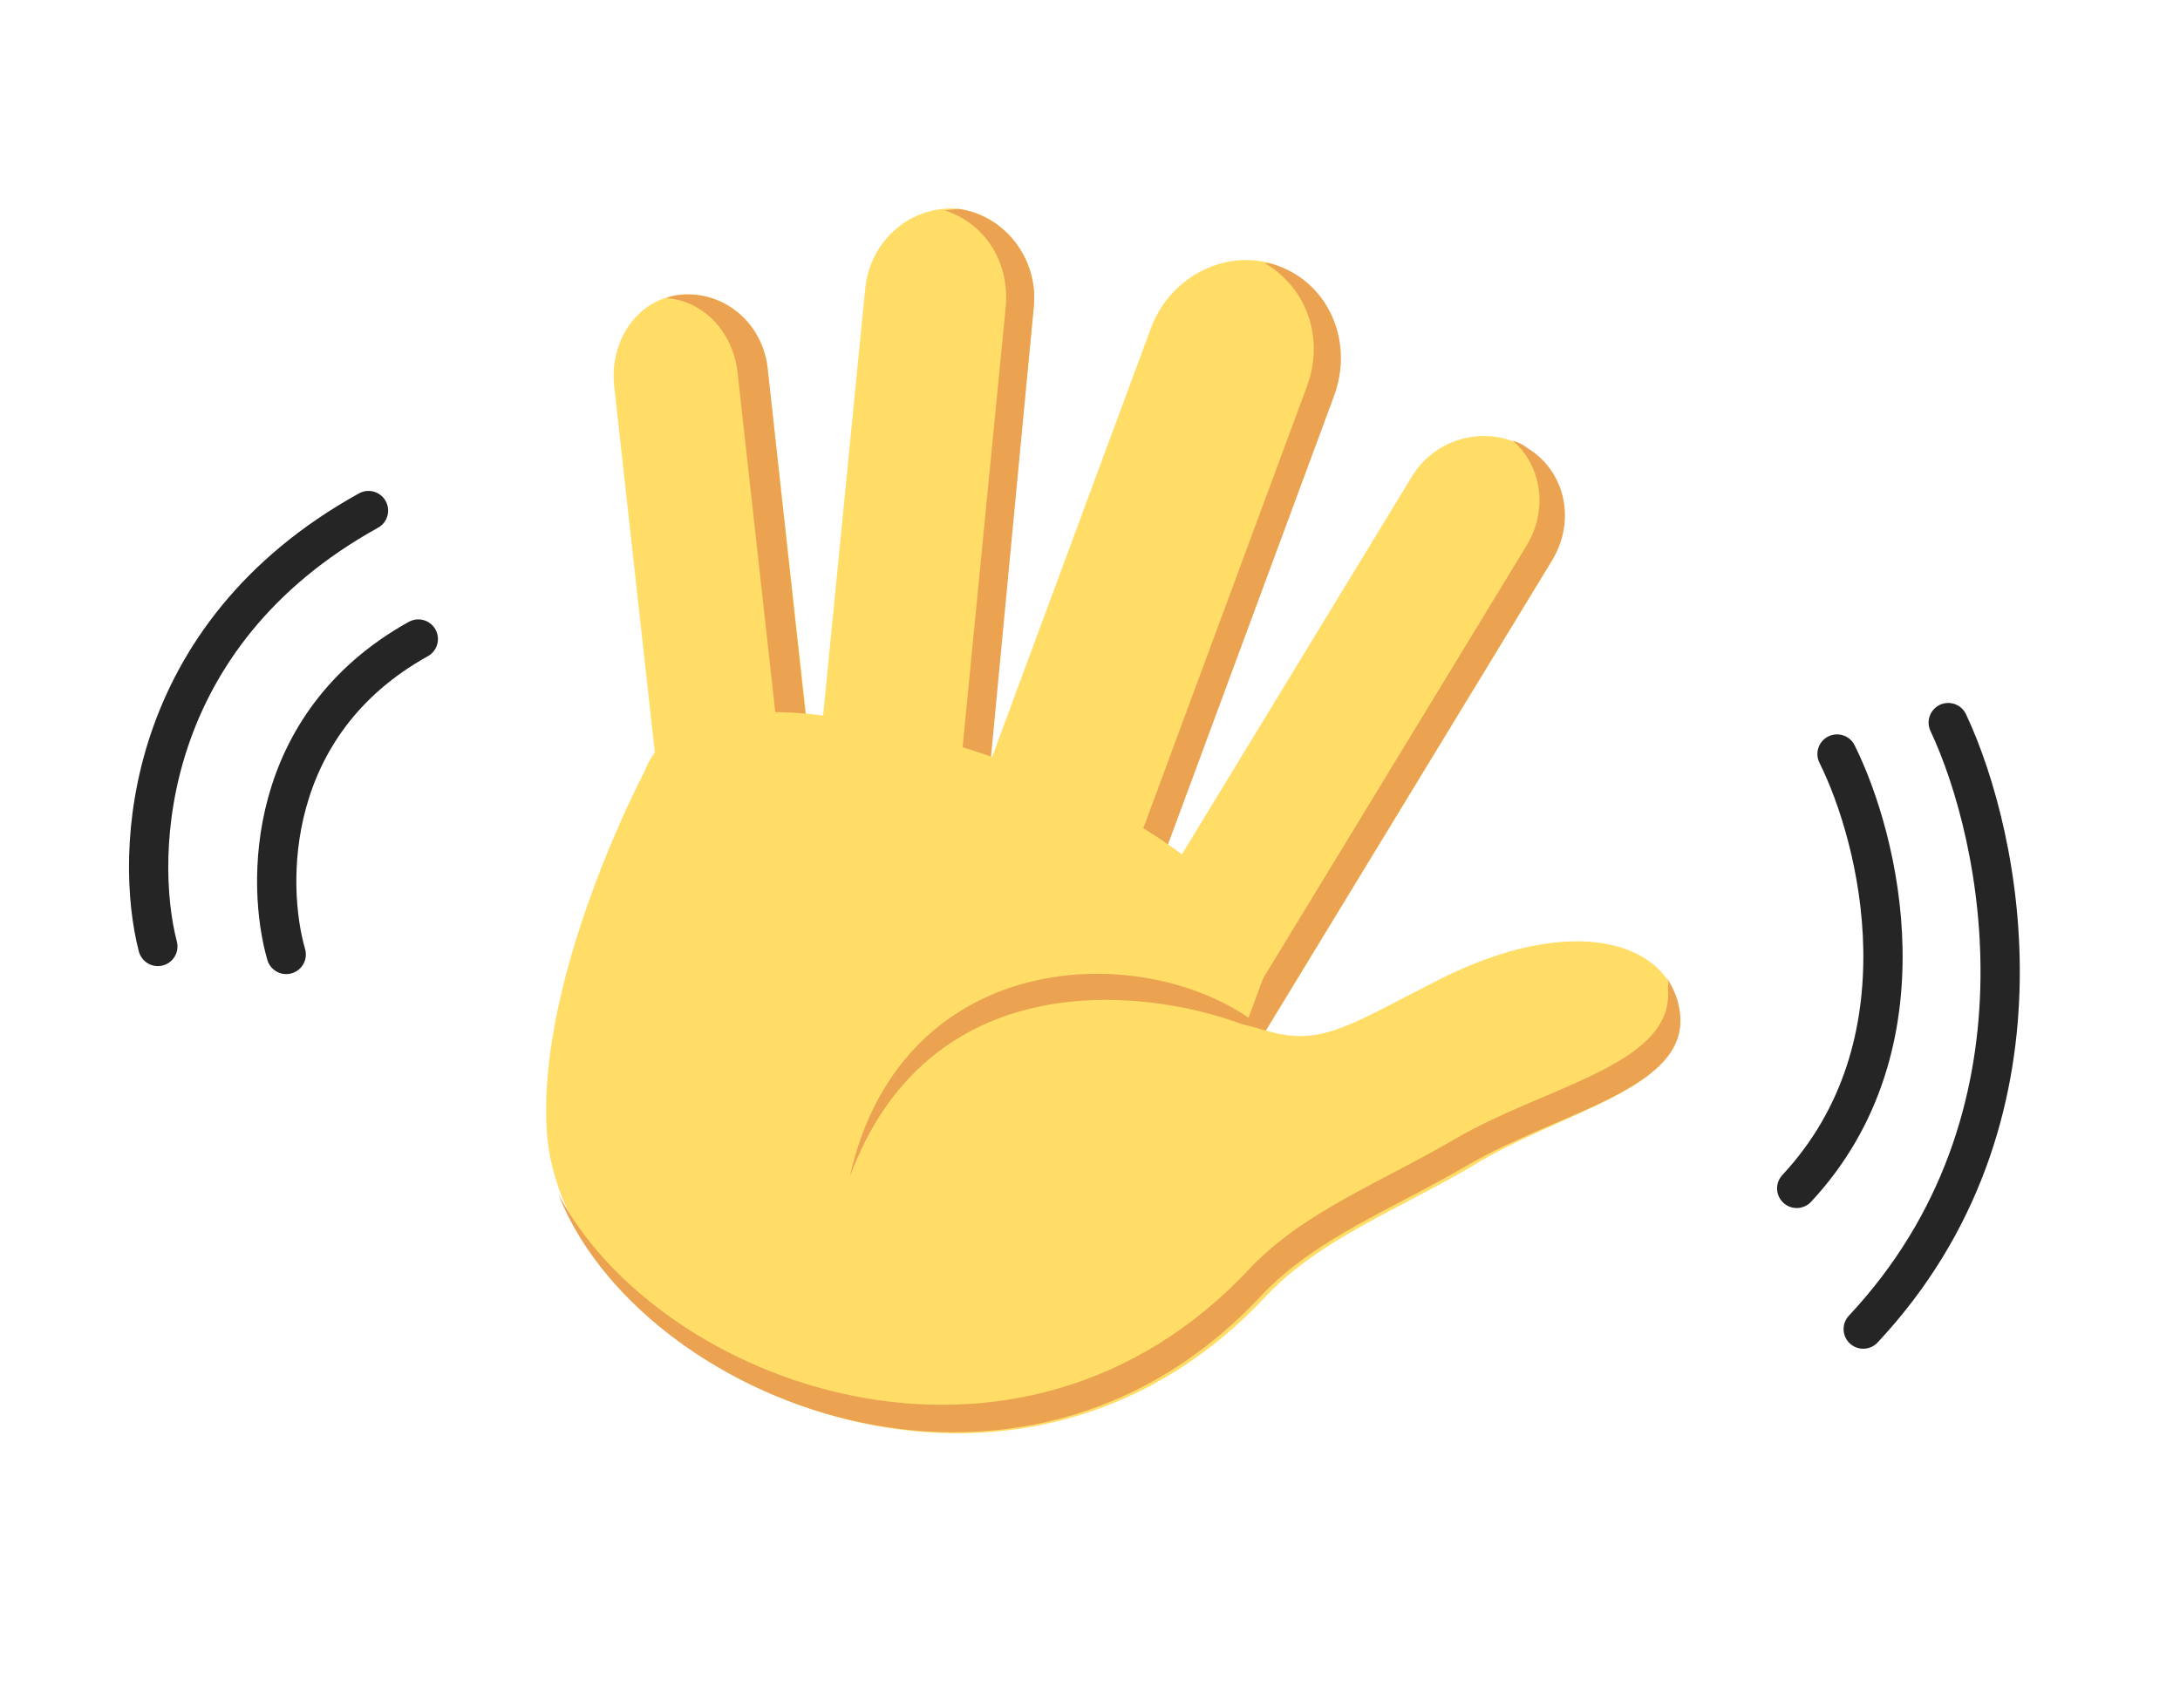 <svg width="111" height="87" viewBox="0 0 111 87" fill="none" xmlns="http://www.w3.org/2000/svg">
<g clip-path="url(#clip0_439_594)">
<path d="M53.618 54.287L60.731 58.595L78.974 28.622C80.166 26.608 79.591 23.939 77.675 22.783C75.661 21.59 73.054 22.3 71.861 24.314L53.618 54.287Z" fill="#FFDD67"/>
<path d="M77.773 22.819C77.515 22.611 77.319 22.539 77.024 22.43C78.537 23.771 78.828 26 77.708 27.818L59.466 57.791L60.731 58.594L78.974 28.622C80.301 26.545 79.69 23.975 77.773 22.819Z" fill="#EBA352"/>
<path d="M45.401 52.36L54.629 55.777L67.825 20.14C68.806 17.489 67.581 14.468 65.028 13.523C62.574 12.614 59.615 13.974 58.597 16.723L45.401 52.36Z" fill="#FFDD67"/>
<path d="M65.127 13.559C64.93 13.486 64.636 13.377 64.403 13.403C66.516 14.632 67.458 17.213 66.549 19.667L53.317 55.402L54.691 55.911L67.923 20.176C68.941 17.427 67.679 14.504 65.127 13.559Z" fill="#EBA352"/>
<path d="M40.529 50.444L49.146 51.291L52.637 15.633C52.884 13.157 51.135 10.946 48.794 10.637C46.416 10.427 44.303 12.212 44.056 14.688L40.529 50.444Z" fill="#FFDD67"/>
<path d="M48.794 10.637L48.096 10.714C50.096 11.343 51.39 13.273 51.216 15.553L47.724 51.211L49.244 51.327L52.637 15.633C52.884 13.157 51.135 10.946 48.794 10.637Z" fill="#EBA352"/>
<path d="M34.672 15.008C32.48 15.201 31.018 17.339 31.273 19.666L34.671 50.284L42.485 49.382L39.086 18.764C38.832 16.437 36.864 14.815 34.672 15.008Z" fill="#FFDD67"/>
<path d="M34.672 15.008C34.44 15.034 34.207 15.059 33.938 15.183C35.789 15.31 37.327 16.884 37.556 18.979L40.955 49.597L42.449 49.48L39.087 18.764C38.832 16.437 36.865 14.816 34.672 15.008Z" fill="#EBA352"/>
<path d="M85.538 51.593C85.094 47.968 80.113 46.347 73.071 49.99C68.119 52.511 66.959 53.532 63.461 52.125L64.951 48.1C64.951 48.1 59.464 39.705 43.498 36.696C43.498 36.696 34.521 34.712 32.849 39.228C32.849 39.228 27.341 49.58 27.84 57.579C28.575 69.461 50.763 80.691 64.462 66.004C67.207 63.113 71.097 61.651 74.948 59.393C79.445 56.593 86.008 55.45 85.538 51.593Z" fill="#FFDD67"/>
<path d="M85.538 51.593C85.462 50.895 85.215 50.356 84.869 49.782C84.931 49.917 84.993 50.051 84.92 50.248C85.353 54.203 78.827 55.247 74.133 57.975C70.283 60.233 66.392 61.695 63.648 64.586C51.803 77.28 33.542 70.518 28.429 60.811C32.492 71.246 51.836 79.301 64.266 65.931C67.011 63.04 70.901 61.578 74.751 59.32C79.445 56.593 86.008 55.45 85.538 51.593ZM64.443 52.489C58.934 47.77 45.946 47.873 43.264 59.941C47.226 49.24 57.927 50.188 63.228 52.151C64.05 52.343 64.443 52.489 64.443 52.489Z" fill="#EBA352"/>
</g>
<path d="M14.573 48.605C13.553 45.065 13.471 36.897 21.299 32.542" stroke="#252525" stroke-width="2" stroke-linecap="round"/>
<path d="M8.037 48.199C6.81 43.457 7.238 32.38 18.763 26" stroke="#252525" stroke-width="2" stroke-linecap="round"/>
<path d="M93.537 38.398C95.692 42.724 98.298 53.204 91.484 60.519" stroke="#252525" stroke-width="2" stroke-linecap="round"/>
<path d="M99.199 36.798C101.941 42.622 104.914 56.953 94.871 67.684" stroke="#252525" stroke-width="2" stroke-linecap="round"/>
<defs>
<clipPath id="clip0_439_594">
<rect width="67" height="67" fill="white" transform="translate(35.765) rotate(20.319)"/>
</clipPath>
</defs>
</svg>
